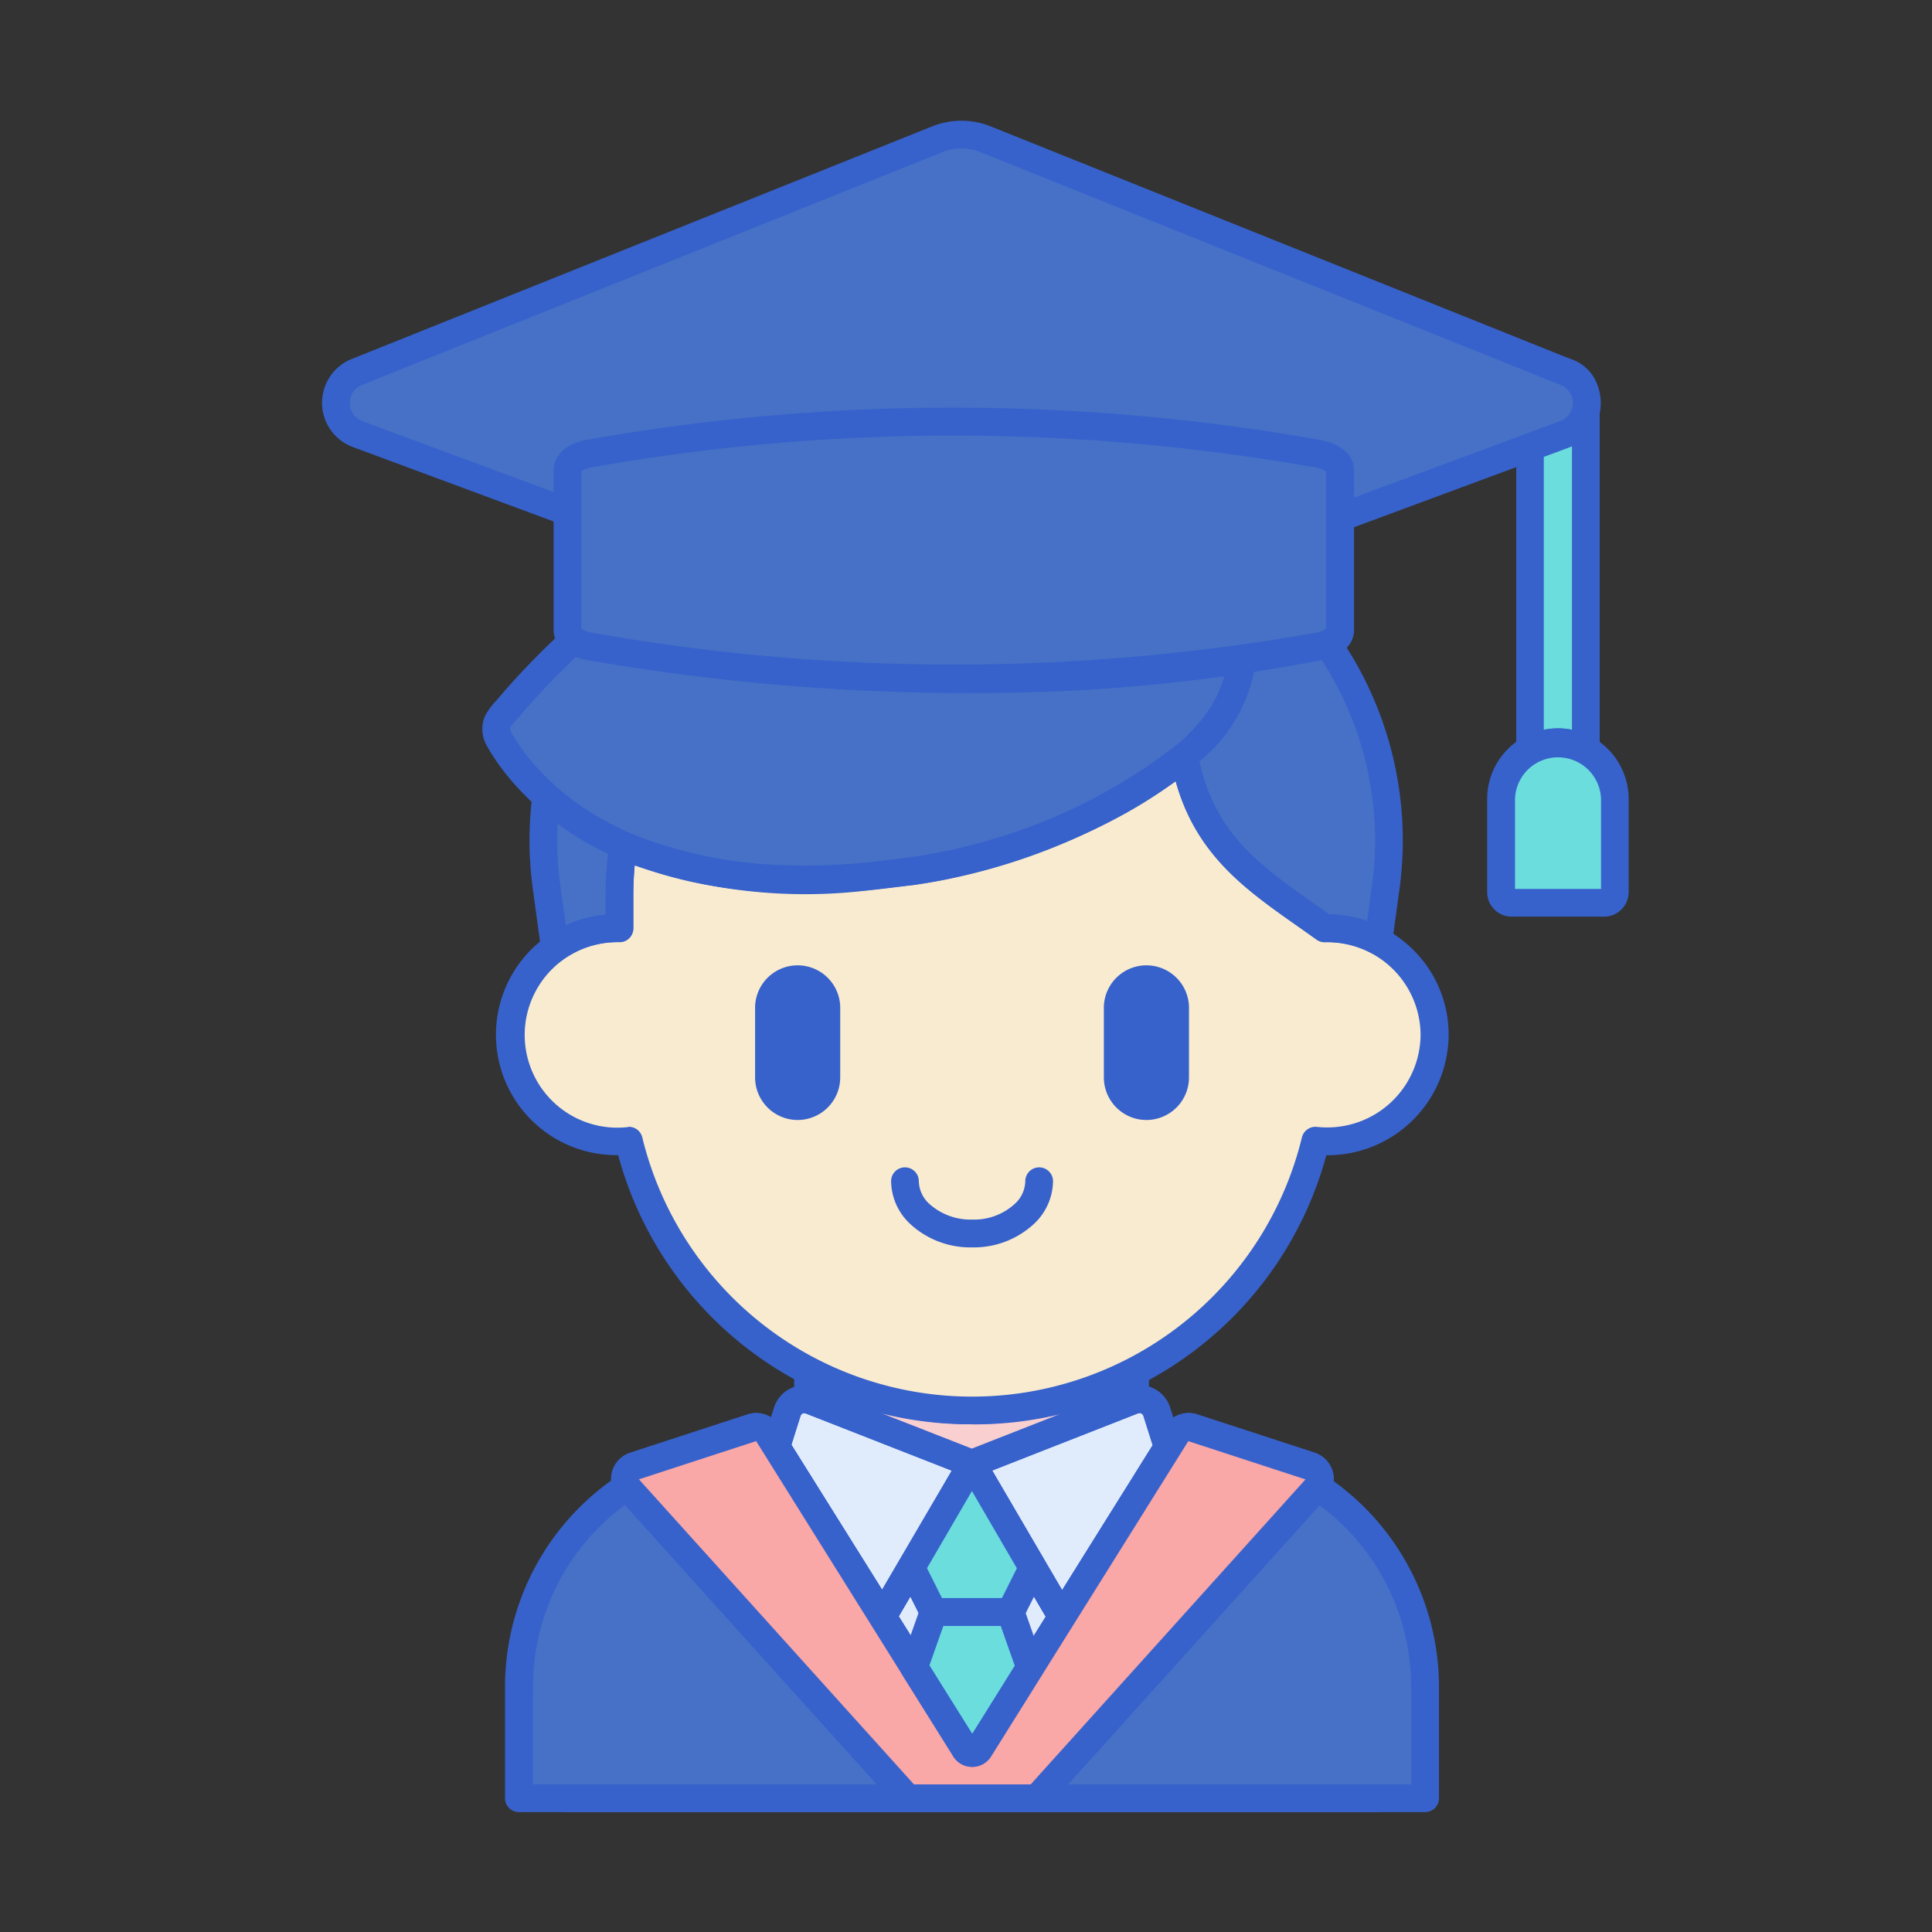 <svg xmlns="http://www.w3.org/2000/svg" width="48" height="48" viewBox="0 0 48 48">
  <rect x="0" y="0" width="48" height="48" fill="#333333" stroke="none"/>
  <g id="Group_628" data-name="Group 628" transform="translate(-494 -1003)">
    <g id="Rectangle_131" data-name="Rectangle 131" transform="translate(494 1003)" fill="#fff" stroke="#707070" stroke-width="1" opacity="0">
      <rect width="48" height="48" stroke="none"/>
      <rect x="0.5" y="0.5" width="47" height="47" fill="none"/>
    </g>
    <g id="student_1_" data-name="student (1)" transform="translate(468.257 1000.003)">
      <path id="Path_527" data-name="Path 527" d="M84.565,197.354H73.545a4.571,4.571,0,0,0-4.571,4.571v4.15H89.136v-4.15A4.571,4.571,0,0,0,84.565,197.354Z" transform="translate(-29.163 -158.401)" fill="#e0ebfc"/>
      <path id="Path_528" data-name="Path 528" d="M87.481,204.768H67.318a.345.345,0,0,1-.344-.344v-4.15a4.921,4.921,0,0,1,4.916-4.916h.643a.345.345,0,0,1,.292.162l2.333,3.733,1.943-3.318a.345.345,0,0,1,.594,0l1.943,3.318,2.333-3.733a.345.345,0,0,1,.292-.162h.645a4.921,4.921,0,0,1,4.916,4.916v4.15A.345.345,0,0,1,87.481,204.768Zm-19.818-.689H87.136v-3.806a4.232,4.232,0,0,0-4.227-4.227h-.454L79.922,200.1a.345.345,0,0,1-.292.162h0a.345.345,0,0,1-.292-.17l-1.934-3.3-1.934,3.3a.344.344,0,0,1-.292.17.357.357,0,0,1-.3-.162l-2.534-4.053H71.89a4.232,4.232,0,0,0-4.227,4.227v3.806Z" transform="translate(-27.508 -156.749)" fill="#3762cc"/>
      <path id="Path_529" data-name="Path 529" d="M99.532,190.744l-.278.88,2.635,4.215,2.231-3.81-4-1.567A.448.448,0,0,0,99.532,190.744Z" transform="translate(-54.228 -152.671)" fill="#e0ebfc"/>
      <path id="Path_530" data-name="Path 530" d="M132.092,190.744l.278.88-2.635,4.215-2.231-3.81,4-1.567A.448.448,0,0,1,132.092,190.744Z" transform="translate(-77.613 -152.671)" fill="#e0ebfc"/>
      <path id="Path_531" data-name="Path 531" d="M100.233,194.529a.344.344,0,0,1-.292-.162l-2.635-4.215a.344.344,0,0,1-.036-.286l.278-.88a.793.793,0,0,1,1.045-.5l4,1.567a.344.344,0,0,1,.172.495l-2.231,3.81a.344.344,0,0,1-.292.17Zm-2.259-4.607,2.249,3.6,1.74-2.971-3.623-1.42a.1.1,0,0,0-.082,0,.1.1,0,0,0-.054.062Z" transform="translate(-52.573 -151.017)" fill="#3762cc"/>
      <path id="Path_532" data-name="Path 532" d="M128.08,194.529h0a.345.345,0,0,1-.292-.17l-2.231-3.81a.344.344,0,0,1,.172-.495l4-1.567a.792.792,0,0,1,1.045.5l.278.88a.345.345,0,0,1-.036.286l-2.635,4.215A.345.345,0,0,1,128.08,194.529Zm-1.73-3.981,1.74,2.971,2.249-3.6-.23-.728h0a.1.1,0,0,0-.054-.062.1.1,0,0,0-.083,0Z" transform="translate(-75.958 -151.016)" fill="#3762cc"/>
      <path id="Path_533" data-name="Path 533" d="M127.5,197.357v0l0,0Z" transform="translate(-77.613 -158.404)" fill="#4671c6"/>
      <path id="Path_534" data-name="Path 534" d="M86,202.367H82.8a.344.344,0,0,1-.256-.114l-6.939-7.7a.689.689,0,0,1,.3-1.116l2.913-.95a.688.688,0,0,1,.8.289l4.787,7.652,4.787-7.652a.688.688,0,0,1,.8-.29l2.912.95a.689.689,0,0,1,.3,1.116l-6.939,7.7a.343.343,0,0,1-.256.114Zm-3.048-.689h2.9L92.68,194.1l-2.912-.95-4.9,7.834a.551.551,0,0,1-.469.26h0a.55.55,0,0,1-.468-.26h0l-4.9-7.835-2.912.95Z" transform="translate(-34.502 -154.348)" fill="#3762cc"/>
      <path id="Path_535" data-name="Path 535" d="M104.694,194.529h0a.345.345,0,0,1-.292-.17l-1.934-3.3-1.934,3.3a.344.344,0,0,1-.292.17.357.357,0,0,1-.3-.162l-2.635-4.215a.344.344,0,0,1-.036-.286l.278-.88a.793.793,0,0,1,1.045-.5L102.463,190l3.871-1.518a.792.792,0,0,1,1.045.5l.278.88a.345.345,0,0,1-.036.286l-2.635,4.215a.344.344,0,0,1-.292.162Zm-6.72-4.607,2.249,3.6,1.74-2.971-3.623-1.42a.1.1,0,0,0-.082,0,.1.1,0,0,0-.054.062Zm4.99.627,1.74,2.971,2.249-3.6-.23-.728a.1.1,0,0,0-.136-.065Z" transform="translate(-52.572 -151.016)" fill="#3762cc"/>
      <path id="Path_536" data-name="Path 536" d="M103.962,187.025l4,1.567,4-1.567a.432.432,0,0,1,.068-.019v-.725a8.827,8.827,0,0,1-8.133,0v.727A.411.411,0,0,1,103.962,187.025Z" transform="translate(-58.068 -149.234)" fill="#f9cfcf"/>
      <path id="Path_537" data-name="Path 537" d="M106.3,187.279a.344.344,0,0,1-.126-.024l-4.012-1.57a.345.345,0,0,1-.274-.337v-.727a.344.344,0,0,1,.5-.305,8.482,8.482,0,0,0,7.814,0,.345.345,0,0,1,.5.306v.725a.344.344,0,0,1-.27.336l-.023.005-3.992,1.565A.347.347,0,0,1,106.3,187.279Zm-2.281-1.609,2.281.894,2.275-.892A9.251,9.251,0,0,1,104.023,185.67Zm-1.837.02h0Z" transform="translate(-56.413 -147.577)" fill="#3762cc"/>
      <path id="Path_538" data-name="Path 538" d="M81.069,101.964C79.492,100.829,78,100.008,77.58,97.7a14.235,14.235,0,0,1-6.8,2.855s-.785.1-1.185.138a12.045,12.045,0,0,1-5.96-.778,8.679,8.679,0,0,0-.09,1.234v.82l-.055,0a2.649,2.649,0,1,0,0,5.3,2.718,2.718,0,0,0,.287-.016,8.777,8.777,0,0,0,17.057,0,2.717,2.717,0,0,0,.287.016,2.648,2.648,0,1,0-.055-5.294Z" transform="translate(-22.414 -75.907)" fill="#f9ebcf"/>
      <g id="Group_405" data-name="Group 405" transform="translate(44.503 26.946)">
        <path id="Path_539" data-name="Path 539" d="M117.856,158.974a2.2,2.2,0,0,1-1.565-.606,1.478,1.478,0,0,1-.449-1.038.344.344,0,1,1,.689,0,.785.785,0,0,0,.25.553,1.534,1.534,0,0,0,1.076.4,1.5,1.5,0,0,0,1.069-.4.785.785,0,0,0,.25-.553.344.344,0,1,1,.689,0,1.477,1.477,0,0,1-.45,1.038A2.194,2.194,0,0,1,117.856,158.974Z" transform="translate(-112.463 -151.932)" fill="#3762cc"/>
        <path id="Path_540" data-name="Path 540" d="M97.28,131.517a1.059,1.059,0,0,1-1.058-1.057V128.7a1.058,1.058,0,0,1,2.115,0v1.763A1.059,1.059,0,0,1,97.28,131.517Z" transform="translate(-96.222 -127.64)" fill="#3762cc"/>
        <path id="Path_541" data-name="Path 541" d="M147.592,131.517a1.059,1.059,0,0,1-1.058-1.057V128.7a1.058,1.058,0,0,1,2.115,0v1.763A1.059,1.059,0,0,1,147.592,131.517Z" transform="translate(-137.869 -127.64)" fill="#3762cc"/>
      </g>
      <path id="Path_542" data-name="Path 542" d="M76.294,59.844a9.4,9.4,0,0,0-7.314-1.8c-5.052.245-8.856,4.385-9.827,5.545a1.9,1.9,0,0,0-.242.3.5.5,0,0,0,.023.438c.572,1.026,2.777,3.968,9.05,3.43.4-.034,1.185-.138,1.185-.138,3.038-.385,8.313-2.55,8.263-5.578A2.787,2.787,0,0,0,76.294,59.844Z" transform="translate(-20.801 -42.976)" fill="#4671c6"/>
      <path id="Path_543" data-name="Path 543" d="M64.873,66.51c-5.4,0-7.388-2.763-7.894-3.671a.841.841,0,0,1-.04-.738,1.845,1.845,0,0,1,.3-.4c1.068-1.275,4.913-5.4,10.049-5.658a9.737,9.737,0,0,1,7.554,1.867h0a3.122,3.122,0,0,1,1.278,2.469c.055,3.371-5.644,5.555-8.564,5.925-.031,0-.8.1-1.2.139C65.837,66.489,65.342,66.51,64.873,66.51Zm-7.3-4.13a.153.153,0,0,0,.012.123c.5.9,2.606,3.779,8.719,3.255.388-.033,1.162-.135,1.17-.136,2.884-.366,8.01-2.426,7.963-5.23a2.437,2.437,0,0,0-1-1.927h0a9.072,9.072,0,0,0-7.055-1.736l-.037,0c-4.877.236-8.565,4.21-9.58,5.422l-.022.023a2.433,2.433,0,0,0-.172.2Zm.005-.014Z" transform="translate(-19.145 -41.32)" fill="#3762cc"/>
      <path id="Path_544" data-name="Path 544" d="M161.456,76.953a1.617,1.617,0,0,0-1.981-.363,2.759,2.759,0,0,1,.123.758,3.65,3.65,0,0,1-1.466,2.723c.419,2.319,1.939,3.153,3.489,4.268a2.649,2.649,0,0,1,1.333.319l.186-1.363A8.53,8.53,0,0,0,161.456,76.953Z" transform="translate(-102.966 -58.282)" fill="#4671c6"/>
      <path id="Path_545" data-name="Path 545" d="M161.3,83.359a.345.345,0,0,1-.164-.041,2.333,2.333,0,0,0-1.162-.278.332.332,0,0,1-.209-.065c-.16-.115-.319-.227-.477-.338-1.414-.993-2.749-1.931-3.149-4.149a.344.344,0,0,1,.112-.32,3.292,3.292,0,0,0,1.349-2.458,2.427,2.427,0,0,0-.109-.664.345.345,0,0,1,.23-.43l.086-.027a1.892,1.892,0,0,1,2.269.51,8.929,8.929,0,0,1,1.751,6.6l-.186,1.363a.344.344,0,0,1-.185.261A.348.348,0,0,1,161.3,83.359Zm-1.223-1.009a2.978,2.978,0,0,1,.944.165l.124-.91a8.236,8.236,0,0,0-1.616-6.087,1.081,1.081,0,0,0-1.3-.338,2.986,2.986,0,0,1,.055.517,3.83,3.83,0,0,1-1.435,2.854c.39,1.807,1.524,2.6,2.831,3.521Z" transform="translate(-101.311 -56.637)" fill="#3762cc"/>
      <path id="Path_546" data-name="Path 546" d="M65.746,103.507a8.488,8.488,0,0,0,.007,2.224l.209,1.535a2.674,2.674,0,0,1,1.55-.494l.055,0v-.82a8.647,8.647,0,0,1,.091-1.233A7.225,7.225,0,0,1,65.746,103.507Z" transform="translate(-26.434 -80.717)" fill="#4671c6"/>
      <path id="Path_547" data-name="Path 547" d="M64.306,105.955a.344.344,0,0,1-.341-.3l-.209-1.535a8.851,8.851,0,0,1-.007-2.314.344.344,0,0,1,.571-.213,6.907,6.907,0,0,0,1.823,1.156.344.344,0,0,1,.2.364,8.345,8.345,0,0,0-.087,1.184v.82a.345.345,0,0,1-.1.247.334.334,0,0,1-.25.1l-.04,0h0a2.327,2.327,0,0,0-1.355.43A.345.345,0,0,1,64.306,105.955Zm.07-3.429a8.1,8.1,0,0,0,.063,1.5l.14,1.026a3,3,0,0,1,.99-.27V104.3a8.877,8.877,0,0,1,.061-1.026,7.757,7.757,0,0,1-1.253-.747Z" transform="translate(-24.778 -79.062)" fill="#3762cc"/>
      <path id="Path_548" data-name="Path 548" d="M206.406,99.649h-2.3a.265.265,0,0,1-.265-.265V97.071a1.411,1.411,0,0,1,1.41-1.41h.005a1.411,1.411,0,0,1,1.41,1.41v2.313a.265.265,0,0,1-.265.265Z" transform="translate(-140.807 -74.222)" fill="#6bdddd"/>
      <path id="Path_549" data-name="Path 549" d="M208.722,51.458h.005a1.4,1.4,0,0,1,.689.181V42.955a.692.692,0,1,0-1.384,0v8.684A1.4,1.4,0,0,1,208.722,51.458Z" transform="translate(-144.274 -30.019)" fill="#6bdddd"/>
      <path id="Path_550" data-name="Path 550" d="M204.752,98.339h-2.3a.61.61,0,0,1-.609-.609V95.417a1.757,1.757,0,0,1,3.515,0V97.73A.61.61,0,0,1,204.752,98.339Zm-2.217-.689h2.137V95.417a1.069,1.069,0,0,0-2.137,0Z" transform="translate(-139.152 -72.568)" fill="#3762cc"/>
      <path id="Path_551" data-name="Path 551" d="M207.762,50.327a.344.344,0,0,1-.169-.044,1.065,1.065,0,0,0-.521-.137h-.005a1.064,1.064,0,0,0-.521.137.345.345,0,0,1-.513-.3V41.3a1.037,1.037,0,1,1,2.073,0v8.684a.345.345,0,0,1-.17.3.349.349,0,0,1-.175.047Zm-.695-.87h.005a1.741,1.741,0,0,1,.345.034V41.3a.348.348,0,1,0-.7,0v8.193A1.745,1.745,0,0,1,207.068,49.458Z" transform="translate(-142.619 -28.363)" fill="#3762cc"/>
      <path id="Path_552" data-name="Path 552" d="M50.681,8.116,36.255,13.9a.828.828,0,0,0,.02,1.537l14.446,5.353a1.613,1.613,0,0,0,1.121,0l14.45-5.355a.826.826,0,0,0,.02-1.534L51.883,8.116a1.612,1.612,0,0,0-1.2,0Z" transform="translate(-1.657 -1.658)" fill="#4671c6"/>
      <path id="Path_553" data-name="Path 553" d="M49.625,19.579a1.955,1.955,0,0,1-.68-.122L34.5,14.1a1.172,1.172,0,0,1-.028-2.18L48.9,6.138a1.952,1.952,0,0,1,1.458,0l14.43,5.789a1.17,1.17,0,0,1-.028,2.176l-14.45,5.355A1.959,1.959,0,0,1,49.625,19.579Zm-.473-12.8L34.727,12.564a.483.483,0,0,0,.011.894l14.446,5.353a1.272,1.272,0,0,0,.882,0l14.45-5.355a.481.481,0,0,0,.011-.891L50.1,6.777a1.263,1.263,0,0,0-.945,0Z" transform="translate(0 0)" fill="#3762cc"/>
      <path id="Path_554" data-name="Path 554" d="M87.772,50.128a51.971,51.971,0,0,0-18.12,0c-.317.064-.522.224-.522.4v3.991h0c0,.181.219.343.552.4a51.971,51.971,0,0,0,18.12,0c.227-.046.522-.175.522-.407V50.531h0C88.324,50.349,88.1,50.188,87.772,50.128Z" transform="translate(-29.292 -35.858)" fill="#4671c6"/>
      <path id="Path_555" data-name="Path 555" d="M77.469,54.414a55.509,55.509,0,0,1-9.5-.819c-.508-.092-.835-.383-.835-.742V48.87c0-.358.313-.647.8-.744a52.218,52.218,0,0,1,18.25,0c.507.092.835.383.835.742v3.983c0,.36-.306.645-.8.744a44.578,44.578,0,0,1-8.745.816Zm-9.651-1.6a.61.61,0,0,0,.269.1,51.492,51.492,0,0,0,17.991,0,.61.61,0,0,0,.246-.1V48.909a.607.607,0,0,0-.269-.1h0a51.477,51.477,0,0,0-17.991,0,.572.572,0,0,0-.246.1Zm18.519-3.893h0Z" transform="translate(-27.636 -34.198)" fill="#3762cc"/>
      <path id="Path_556" data-name="Path 556" d="M70.652,112.635a9.048,9.048,0,0,1-8.793-6.687h-.022a2.992,2.992,0,0,1-.289-5.972v-.487a9.054,9.054,0,0,1,.093-1.283.345.345,0,0,1,.48-.266,11.828,11.828,0,0,0,5.791.75c.388-.033,1.162-.135,1.17-.136A13.886,13.886,0,0,0,75.7,95.782a.345.345,0,0,1,.566.2c.35,1.936,1.516,2.757,2.867,3.707q.2.137.394.278a3,3,0,0,1,2.065.861,2.958,2.958,0,0,1,.9,2.129,3.008,3.008,0,0,1-3.017,2.993h-.022a9.048,9.048,0,0,1-8.793,6.687Zm-8.528-7.391a.344.344,0,0,1,.335.266,8.433,8.433,0,0,0,16.387,0,.346.346,0,0,1,.371-.264,2.357,2.357,0,0,0,.25.014,2.319,2.319,0,0,0,2.328-2.3,2.313,2.313,0,0,0-2.376-2.3.375.375,0,0,1-.209-.065c-.161-.116-.32-.228-.478-.339-1.289-.907-2.514-1.768-3.022-3.593a15.17,15.17,0,0,1-6.541,2.58c-.031,0-.8.1-1.2.139a12.938,12.938,0,0,1-5.7-.631c-.023.25-.034.5-.034.743v.82a.345.345,0,0,1-.351.344l-.043,0h0a2.3,2.3,0,1,0,0,4.608,2.365,2.365,0,0,0,.251-.014Z" transform="translate(-20.758 -74.252)" fill="#3762cc"/>
      <path id="Path_557" data-name="Path 557" d="M121.537,221.14h-1.912l-.486,1.377,1.267,2.024a.207.207,0,0,0,.343.014l1.274-2.037Z" transform="translate(-70.69 -178.092)" fill="#6bdddd"/>
      <path id="Path_558" data-name="Path 558" d="M73.578,204.854a.209.209,0,0,1-.355,0l-.123-.2-4.569-7.3h-.444a5.946,5.946,0,0,0-5.946,5.946v2.776H84.655V203.3a5.946,5.946,0,0,0-5.946-5.946h-.444L75.987,201Z" transform="translate(-23.507 -158.404)" fill="#4671c6"/>
      <path id="Path_559" data-name="Path 559" d="M83,204.768H60.485a.345.345,0,0,1-.344-.344v-2.775a6.3,6.3,0,0,1,6.291-6.291h.445a.344.344,0,0,1,.292.162l4.577,7.314,4.572-7.314a.344.344,0,0,1,.292-.162h.444a6.3,6.3,0,0,1,6.291,6.291v2.775A.344.344,0,0,1,83,204.768ZM60.83,204.08H82.654v-2.431a5.608,5.608,0,0,0-5.6-5.6H76.8l-4.585,7.335h0a.551.551,0,0,1-.469.26h0a.55.55,0,0,1-.468-.26l-4.59-7.335h-.254a5.608,5.608,0,0,0-5.6,5.6Zm11.092-.88h0Z" transform="translate(-21.851 -156.75)" fill="#3762cc"/>
      <path id="Path_560" data-name="Path 560" d="M85.876,202.454l-4.9-7.834a.344.344,0,0,0-.4-.145l-2.912.95a.344.344,0,0,0-.149.558l6.939,7.7h3.2l6.939-7.7a.345.345,0,0,0-.149-.558l-2.912-.95a.345.345,0,0,0-.4.145l-4.9,7.834a.21.21,0,0,1-.355,0Z" transform="translate(-36.159 -156.005)" fill="#f9a7a7"/>
      <path id="Path_561" data-name="Path 561" d="M86,202.367H82.8a.344.344,0,0,1-.256-.114l-6.939-7.7a.689.689,0,0,1,.3-1.116l2.913-.95a.688.688,0,0,1,.8.289l4.787,7.652,4.787-7.652a.688.688,0,0,1,.8-.29l2.912.95a.689.689,0,0,1,.3,1.116l-6.939,7.7a.343.343,0,0,1-.256.114Zm-3.048-.689h2.9L92.68,194.1l-2.912-.95-4.9,7.834a.551.551,0,0,1-.469.26h0a.55.55,0,0,1-.468-.26h0l-4.9-7.835-2.912.95Z" transform="translate(-34.502 -154.348)" fill="#3762cc"/>
      <path id="Path_562" data-name="Path 562" d="M120.266,199.711l-1.507,2.588.551,1.1h1.912l.552-1.1Z" transform="translate(-70.374 -160.353)" fill="#6bdddd"/>
      <path id="Path_563" data-name="Path 563" d="M119.567,202.092h-1.912a.345.345,0,0,1-.308-.19l-.551-1.1a.345.345,0,0,1,.011-.327l1.507-2.588a.345.345,0,0,1,.6,0l1.508,2.59a.345.345,0,0,1,.01.328l-.552,1.1A.345.345,0,0,1,119.567,202.092Zm-1.7-.689h1.486l.373-.744-1.117-1.918-1.116,1.916Z" transform="translate(-68.719 -158.699)" fill="#3762cc"/>
      <path id="Path_564" data-name="Path 564" d="M118.929,223.327h0a.55.55,0,0,1-.468-.26l-1.267-2.025a.344.344,0,0,1-.033-.3l.486-1.377a.344.344,0,0,1,.325-.23h1.912a.344.344,0,0,1,.325.23l.486,1.379a.344.344,0,0,1-.033.3l-1.274,2.037a.231.231,0,0,1-.018.025A.556.556,0,0,1,118.929,223.327Zm-1.064-2.509,1.063,1.7,1.061-1.7-.35-.992h-1.424Z" transform="translate(-69.034 -176.435)" fill="#3762cc"/>
    </g>
  </g>
</svg>
